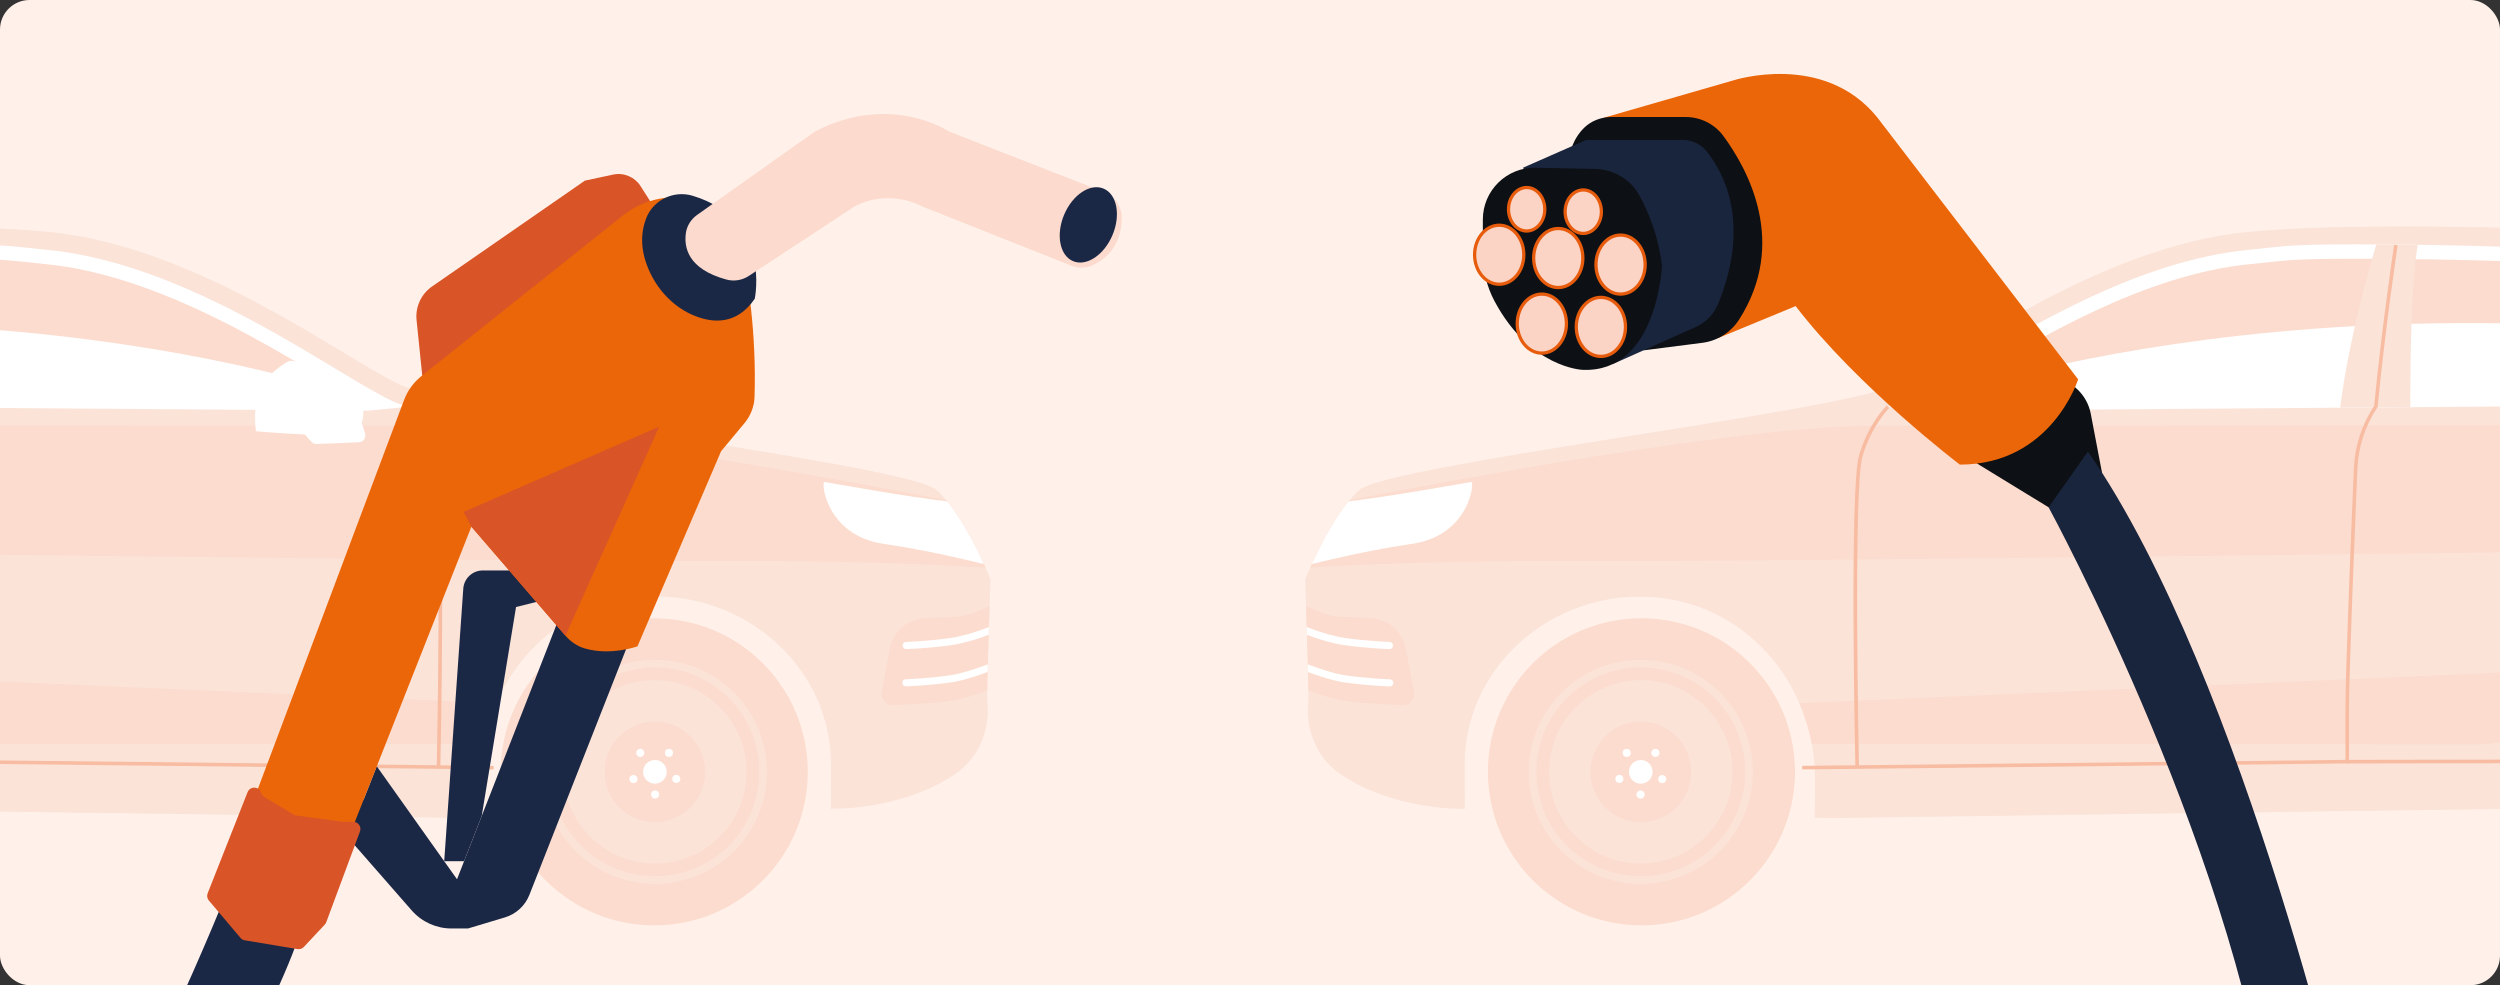 <?xml version="1.0" encoding="UTF-8"?>
<svg id="Layer_2" xmlns="http://www.w3.org/2000/svg" xmlns:xlink="http://www.w3.org/1999/xlink" viewBox="0 0 845 333">
  <rect x="0" y="0" width="845" height="333" fill="#333333" stroke="none"/>
  <defs>
    <style>
      .cls-1 {
        fill: none;
      }

      .cls-2 {
        clip-path: url(#clippath);
      }

      .cls-3 {
        fill: #f7bca1;
      }

      .cls-4 {
        fill: #eb6608;
      }

      .cls-5 {
        fill: #fbd4c5;
      }

      .cls-6 {
        fill: #fcdcce;
      }

      .cls-7 {
        fill: #fcdacd;
      }

      .cls-8 {
        fill: #fff;
      }

      .cls-9 {
        fill: #fff1ea;
      }

      .cls-10 {
        fill: #fbe3d8;
      }

      .cls-11 {
        fill: #e75b0c;
      }

      .cls-12 {
        fill: #d95426;
      }

      .cls-13 {
        fill: #0d1014;
      }

      .cls-14 {
        fill: #19243d;
      }

      .cls-15 {
        fill: #1a2846;
      }

      .cls-16 {
        fill: #3c424d;
      }

      .cls-17 {
        clip-path: url(#clippath-1);
      }

      .cls-18 {
        clip-path: url(#clippath-4);
      }

      .cls-19 {
        clip-path: url(#clippath-3);
      }

      .cls-20 {
        clip-path: url(#clippath-2);
      }

      .cls-21 {
        clip-path: url(#clippath-7);
      }

      .cls-22 {
        clip-path: url(#clippath-8);
      }

      .cls-23 {
        clip-path: url(#clippath-6);
      }

      .cls-24 {
        clip-path: url(#clippath-5);
      }

      .cls-25 {
        clip-path: url(#clippath-9);
      }

      .cls-26 {
        clip-path: url(#clippath-10);
      }
    </style>
    <clipPath id="clippath">
      <rect class="cls-1" width="845" height="333" rx="10" ry="10" />
    </clipPath>
    <clipPath id="clippath-1">
      <path class="cls-1" d="M-287.56,221.59v-.03c-.05,6.07,1.23,29.35,1.23,29.35l8.95,11.14,42.71,8.33c-.13-2.29-.22-4.65-.22-7.16,0-32.67,24.08-60.3,56.72-61.67,.84-.03,1.67-.05,2.51-.05,31.85,0,59.16,24.92,59.16,56.78,0,5.13-.04,9.93-.12,14.45l273.76,3.73,5.45-.13c-.08-4.09-.12-8.4-.12-13.01,0-32.67,24.08-60.3,56.72-61.67,.84-.03,1.67-.05,2.51-.05,31.85,0,59.16,24.92,59.16,56.78,0,5.42,0,10.39-.03,14.96l4.38-.11s39.06-.92,51.29-27.39c0,0-2.6-4.14-2.81-9.18s1.12-40.86,1.12-40.86c0,0-8.57-21.47-18.23-30.16-9.66-8.69-161.83-26.38-181.3-35.57-19.47-9.19-68.63-46.84-118.84-51.71-50.21-4.88-183.89-.02-215.54,11.6-2.33,.85-4.74,1.93-7.18,3.16l1.45-.8-7.75,4.26c-29.19,17.41-61.79,54.38-66.62,64-5.6,11.14-4.24,50.79-4.24,50.79,0,0-4.07,4.11-4.12,10.17h0Z" />
    </clipPath>
    <clipPath id="clippath-2">
      <path class="cls-1" d="M-287.56,221.59v-.03c-.05,6.07,1.23,29.35,1.23,29.35l8.95,11.14,42.71,8.33c-.13-2.29-.22-4.65-.22-7.16,0-32.67,24.08-60.3,56.72-61.67,.84-.03,1.67-.05,2.51-.05,31.85,0,59.16,24.92,59.16,56.78,0,5.13-.04,9.93-.12,14.45l273.76,3.73,5.45-.13c-.08-4.09-.12-8.4-.12-13.01,0-32.67,24.08-60.3,56.72-61.67,.84-.03,1.67-.05,2.51-.05,31.85,0,59.16,24.92,59.16,56.78,0,5.42,0,10.39-.03,14.96l4.38-.11s39.06-.92,51.29-27.39c0,0-2.6-4.14-2.81-9.18s1.12-40.86,1.12-40.86c0,0-8.57-21.47-18.23-30.16-9.66-8.69-161.83-26.38-181.3-35.57-19.47-9.19-68.63-46.84-118.84-51.71-50.21-4.88-183.89-.02-215.55,11.59-2.33,.85-4.74,1.93-7.18,3.16l1.45-.8s-8.36,1.18-11.99,1.33c-3.63,.15-4.08,3.89-4.08,3.89l8.33-.95c-29.19,17.41-61.79,54.38-66.62,64-5.6,11.14-4.24,50.79-4.24,50.79,0,0-4.07,4.11-4.12,10.17h0Z" />
    </clipPath>
    <clipPath id="clippath-3">
      <path class="cls-8" d="M124.23,138.83h0l13.57-1.35c-2.09-.64-3.81-1.27-5.1-1.87-4.96-2.34-11.31-6.16-19.35-11.01-24.18-14.57-60.72-36.59-97.48-40.16-12.49-1.21-12.89-1.85-36.81-1.85-67.51,0-154.02,5.01-176.06,13.11-1.99,.73-4.12,1.67-6.52,2.87l-6.04,3.32c-14.27,8.53-29.36,21.91-41.37,34.17l375.15,2.76h0Z" />
    </clipPath>
    <clipPath id="clippath-4">
      <path class="cls-1" d="M-287.56,221.59v-.03c-.05,6.07,1.23,29.35,1.23,29.35l8.95,11.14,42.71,8.33c-.13-2.29-.22-4.65-.22-7.16,0-32.67,24.08-60.3,56.72-61.67,.84-.03,1.67-.05,2.51-.05,31.85,0,59.16,24.92,59.16,56.78,0,5.13-.04,9.93-.12,14.45l273.76,3.73,5.45-.13c-.08-4.09-.12-8.4-.12-13.01,0-32.67,24.08-60.3,56.72-61.67,.84-.03,1.67-.05,2.51-.05,31.85,0,59.16,24.92,59.16,56.78,0,5.42,0,10.39-.03,14.96l4.38-.11s39.06-.92,51.29-27.39c0,0-2.6-4.14-2.81-9.18s1.12-40.86,1.12-40.86c0,0-8.57-21.47-18.23-30.16-9.66-8.69-161.83-26.38-181.3-35.57-19.47-9.19-68.63-46.84-118.84-51.71-50.21-4.88-183.89-.02-215.54,11.6-2.33,.85-4.74,1.93-7.18,3.16l1.45-.8-7.75,4.26c-29.19,17.41-61.79,54.38-66.62,64-5.6,11.14-4.24,50.79-4.24,50.79,0,0-4.07,4.11-4.12,10.17h0Z" />
    </clipPath>
    <clipPath id="clippath-5">
      <path class="cls-1" d="M-287.56,221.59h0c-.04,4.85,.77,20.7,1.09,26.86,.09,1.61,.68,3.16,1.69,4.41h0c4.78,5.94,11.51,10.01,18.99,11.47l31.12,6.07c-.13-2.29-.22-4.65-.22-7.16,0-32.67,24.08-60.3,56.72-61.67,.84-.03,1.67-.05,2.51-.05,31.85,0,59.16,24.92,59.16,56.78,0,5.13-.04,9.93-.12,14.45l273.76,3.73,5.45-.13c-.08-4.09-.12-8.4-.12-13.01,0-32.67,24.08-60.3,56.72-61.67,.84-.03,1.67-.05,2.51-.05,31.85,0,59.16,24.92,59.16,56.78,0,5.42,0,10.39-.03,14.96l4.38-.11s22.02-.52,38.17-11.99c7.56-5.37,11.23-14.52,10.37-23.75-.03-.28-.06-.56-.06-.84-.21-5.04,1.12-40.86,1.12-40.86,0,0-8.57-21.47-18.23-30.16-9.66-8.69-161.83-26.38-181.3-35.57-19.47-9.19-68.63-46.84-118.84-51.71-50.21-4.88-183.89-.02-215.54,11.6-2.33,.85-4.74,1.93-7.18,3.16l1.45-.8-7.75,4.26c-29.19,17.41-61.79,54.38-66.62,64-5.6,11.14-4.24,50.79-4.24,50.79,0,0-4.07,4.11-4.12,10.17h0Z" />
    </clipPath>
    <clipPath id="clippath-6">
      <path class="cls-1" d="M1063.49,221.59c-.05-6.07-4.12-10.17-4.12-10.17,0,0,1.35-39.65-4.24-50.79-4.83-9.62-37.43-46.59-66.62-64l-7.75-4.26,1.45,.8c-2.44-1.23-4.85-2.3-7.18-3.16-31.64-11.62-165.33-16.48-215.54-11.6-50.21,4.88-99.37,42.53-118.84,51.71-19.47,9.19-171.65,26.88-181.3,35.57-9.66,8.69-18.23,30.16-18.23,30.16,0,0,1.33,35.82,1.12,40.86s-2.81,9.18-2.81,9.18c12.23,26.47,51.29,27.39,51.29,27.39l4.38,.11c-.02-4.57-.03-9.54-.03-14.96,0-31.86,27.32-56.78,59.16-56.78,.84,0,1.67,.02,2.51,.05,32.64,1.36,56.72,28.99,56.72,61.67,0,4.61-.05,8.92-.12,13.01l5.45,.13,273.76-3.73c-.08-4.52-.12-9.33-.12-14.45,0-31.86,27.32-56.78,59.16-56.78,.84,0,1.67,.02,2.51,.05,32.64,1.36,56.72,28.99,56.72,61.67,0,2.51-.09,4.87-.22,7.16l42.71-8.33,8.95-11.14s1.28-23.28,1.23-29.35v.03h0Z" />
    </clipPath>
    <clipPath id="clippath-7">
      <path class="cls-1" d="M1063.49,221.59c-.05-6.07-4.12-10.17-4.12-10.17,0,0,1.35-39.65-4.24-50.79-4.83-9.62-37.43-46.59-66.62-64l8.33,.95s-.45-3.73-4.08-3.89c-3.63-.15-11.99-1.33-11.99-1.33l1.45,.8c-2.44-1.23-4.85-2.3-7.18-3.16-31.65-11.61-165.34-16.47-215.55-11.59-50.21,4.88-99.37,42.53-118.84,51.71-19.47,9.19-171.65,26.88-181.3,35.57-9.66,8.69-18.23,30.16-18.23,30.16,0,0,1.33,35.82,1.12,40.86s-2.81,9.18-2.81,9.18c12.23,26.47,51.29,27.39,51.29,27.39l4.38,.11c-.02-4.57-.03-9.54-.03-14.96,0-31.86,27.32-56.78,59.16-56.78,.84,0,1.67,.02,2.51,.05,32.64,1.36,56.72,28.99,56.72,61.67,0,4.61-.05,8.92-.12,13.01l5.45,.13,273.76-3.73c-.08-4.52-.12-9.33-.12-14.45,0-31.86,27.32-56.78,59.16-56.78,.84,0,1.67,.02,2.51,.05,32.64,1.36,56.72,28.99,56.72,61.67,0,2.51-.09,4.87-.22,7.16l42.71-8.33,8.95-11.14s1.28-23.28,1.23-29.35v.03h0Z" />
    </clipPath>
    <clipPath id="clippath-8">
      <path class="cls-8" d="M651.72,138.82l375.15-2.76c-12.01-12.26-27.09-25.64-41.37-34.17l-6.04-3.32c-2.4-1.2-4.53-2.14-6.52-2.87-22.05-8.1-108.55-13.11-176.06-13.11-23.92,0-24.32,.64-36.81,1.85-36.77,3.57-73.31,25.59-97.48,40.16-8.04,4.85-14.39,8.67-19.35,11.01-1.29,.6-3,1.23-5.1,1.87l13.57,1.35h0Z" />
    </clipPath>
    <clipPath id="clippath-9">
      <path class="cls-1" d="M1063.49,221.59c-.05-6.07-4.12-10.17-4.12-10.17,0,0,1.35-39.65-4.24-50.79-4.83-9.62-37.43-46.59-66.62-64l-7.75-4.26,1.45,.8c-2.44-1.23-4.85-2.3-7.18-3.16-31.64-11.62-165.33-16.48-215.54-11.6-50.21,4.88-99.37,42.53-118.84,51.71-19.47,9.19-171.65,26.88-181.3,35.57-9.66,8.69-18.23,30.16-18.23,30.16,0,0,1.33,35.82,1.12,40.86s-2.81,9.18-2.81,9.18c12.23,26.47,51.29,27.39,51.29,27.39l4.38,.11c-.02-4.57-.03-9.54-.03-14.96,0-31.86,27.32-56.78,59.16-56.78,.84,0,1.67,.02,2.51,.05,32.64,1.36,56.72,28.99,56.72,61.67,0,4.61-.05,8.92-.12,13.01l5.45,.13,273.76-3.73c-.08-4.52-.12-9.33-.12-14.45,0-31.86,27.32-56.78,59.16-56.78,.84,0,1.67,.02,2.51,.05,32.64,1.36,56.72,28.99,56.72,61.67,0,2.51-.09,4.87-.22,7.16l42.71-8.33,8.95-11.14s1.28-23.28,1.23-29.35v.03h0Z" />
    </clipPath>
    <clipPath id="clippath-10">
      <path class="cls-1" d="M1063.49,221.59c-.05-6.07-4.12-10.17-4.12-10.17,0,0,1.35-39.65-4.24-50.79-4.83-9.62-37.43-46.59-66.62-64l-7.75-4.26,1.45,.8c-2.44-1.23-4.85-2.3-7.18-3.16-31.64-11.62-165.33-16.48-215.54-11.6-50.21,4.88-99.37,42.53-118.84,51.71-19.47,9.19-171.65,26.88-181.3,35.57-9.66,8.69-18.23,30.16-18.23,30.16,0,0,1.33,35.82,1.12,40.86,0,.28-.03,.56-.06,.84-.86,9.23,2.8,18.38,10.37,23.75,16.15,11.47,38.17,11.99,38.17,11.99l4.38,.11c-.02-4.57-.03-9.54-.03-14.96,0-31.86,27.32-56.78,59.16-56.78,.84,0,1.67,.02,2.51,.05,32.64,1.36,56.72,28.99,56.72,61.67,0,4.61-.05,8.92-.12,13.01l5.45,.13,273.76-3.73c-.08-4.52-.12-9.33-.12-14.45,0-31.86,27.32-56.78,59.16-56.78,.84,0,1.67,.02,2.51,.05,32.64,1.36,56.72,28.99,56.72,61.67,0,2.51-.09,4.87-.22,7.16l31.12-6.07c7.49-1.46,14.21-5.53,18.99-11.47h0c1.01-1.26,1.6-2.8,1.69-4.41,.33-6.16,1.13-22.02,1.09-26.86h0Z" />
    </clipPath>
  </defs>
  <rect class="cls-9" width="845" height="333" rx="10" ry="10" />
  <g class="cls-2">
    <g>
      <g>
        <g id="Isolation_Mode-2">
          <g>
            <g>
              <g>
                <circle class="cls-16" cx="221.35" cy="260.89" r="35.92" />
                <circle class="cls-6" cx="221.13" cy="260.88" r="51.9" />
                <path class="cls-10" d="M221.36,229.89h0c-17.11,0-30.99,13.88-30.99,30.99,0,17.11,13.88,30.99,30.99,30.99,17.11,0,30.99-13.88,30.99-30.99s-13.87-30.99-30.99-30.99h0Zm-17.01,31c0-9.39,7.62-17.01,17.01-17.01,9.39,0,17.01,7.62,17.01,17.01s-7.61,17.01-17.01,17.01-17.01-7.62-17.01-17.01Z" />
                <g>
                  <path class="cls-8" d="M221.36,256.88c2.21,0,4,1.79,4,4s-1.79,4-4,4-4-1.79-4-4,1.79-4,4-4Z" />
                  <circle class="cls-8" cx="226.11" cy="254.48" r="1.37" />
                  <path class="cls-8" d="M216.42,253.1c.76,0,1.37,.61,1.37,1.37s-.61,1.37-1.37,1.37-1.37-.61-1.37-1.37,.61-1.37,1.37-1.37Z" />
                  <path class="cls-8" d="M221.42,267.17c.76,0,1.37,.61,1.37,1.37s-.61,1.37-1.37,1.37-1.37-.61-1.37-1.37,.61-1.37,1.37-1.37Z" />
                  <path class="cls-8" d="M228.59,261.91c.76,0,1.37,.61,1.37,1.37s-.61,1.37-1.37,1.37-1.37-.61-1.37-1.37,.61-1.37,1.37-1.37Z" />
                  <path class="cls-8" d="M214.1,261.95c.76,0,1.37,.61,1.37,1.37s-.61,1.37-1.37,1.37-1.37-.61-1.37-1.37,.61-1.37,1.37-1.37Z" />
                </g>
                <path class="cls-10" d="M183.47,260.88c0,20.92,16.96,37.88,37.88,37.88,20.92,0,37.88-16.96,37.88-37.88,0-20.92-16.96-37.88-37.88-37.88s-37.88,16.96-37.88,37.88Zm2.59,0c0-19.49,15.8-35.29,35.29-35.29,19.49,0,35.29,15.8,35.29,35.29,0,19.49-15.8,35.29-35.29,35.29s-35.29-15.8-35.29-35.29Z" />
              </g>
              <path class="cls-10" d="M-287.56,221.59h0c-.04,4.85,.77,20.7,1.09,26.86,.09,1.61,.68,3.16,1.69,4.41h0c4.78,5.94,11.51,10.01,18.99,11.47l31.12,6.07c-.13-2.29-.22-4.65-.22-7.16,0-32.67,24.08-60.3,56.72-61.67,.84-.03,1.67-.05,2.51-.05,31.85,0,59.16,24.92,59.16,56.78,0,5.13-.04,9.93-.12,14.45l273.76,3.73,5.45-.13c-.08-4.09-.12-8.4-.12-13.01,0-32.67,24.08-60.3,56.72-61.67,.84-.03,1.67-.05,2.51-.05,31.85,0,59.16,24.92,59.16,56.78,0,5.42,0,10.39-.03,14.96l4.38-.11s22.02-.52,38.17-11.99c7.56-5.37,11.23-14.52,10.37-23.75-.03-.28-.06-.56-.06-.84-.21-5.04,1.12-40.86,1.12-40.86,0,0-8.57-21.47-18.23-30.16-9.66-8.69-161.83-26.38-181.3-35.57-19.47-9.19-68.63-46.84-118.84-51.71-50.21-4.88-183.89-.02-215.54,11.6-2.33,.85-4.74,1.93-7.18,3.16l1.45-.8-7.75,4.26c-29.19,17.41-61.79,54.38-66.62,64-5.6,11.14-4.24,50.79-4.24,50.79,0,0-4.07,4.11-4.12,10.17h0Z" />
              <g class="cls-17">
                <path class="cls-6" d="M335.17,192.04h0l-14.13-22.71s-126.57-25.43-178.35-25.43c-18.79,0-344.61-.31-380.14-.31-35.53,0-25.84-16.96-25.84-16.96,0,0-16.55,4.44-21.39,16.96-4.85,12.52-.4,40.38-.4,40.38,0,0,455.53,6.06,520.94,5.65,65.41-.4,99.32,2.42,99.32,2.42h0Z" />
              </g>
              <g class="cls-20">
                <g>
                  <path class="cls-6" d="M337.08,203.85h0l3.33,26.35-3.08,1.51c-6.97,3.41-14.53,5.4-22.27,5.87l-13.11,.81c-2.46,.15-4.41-2.05-3.94-4.47l2.77-14.68c1.1-5.82,6.07-10.1,11.98-10.33l9.82-.38c2.19-.09,4.34-.55,6.36-1.37l8.14-3.3h0Z" />
                  <path class="cls-8" d="M306.3,219.39h0c-.65,0-1.19-.52-1.21-1.17-.03-.67,.5-1.23,1.17-1.25,.08,0,7-.21,14.81-1.3,7.69-1.07,16.42-5.11,16.51-5.14,.61-.29,1.33-.02,1.61,.59,.29,.6,.02,1.33-.59,1.61-.36,.17-9.14,4.22-17.2,5.35-7.95,1.1-15,1.32-15.07,1.32h-.04Z" />
                  <path class="cls-8" d="M306.19,232h0c-.65,0-1.19-.52-1.21-1.17-.03-.67,.5-1.23,1.17-1.25,.08,0,7-.21,14.81-1.3,7.71-1.07,20.43-6.81,20.56-6.87,.61-.28,1.32,0,1.6,.6,.28,.6,0,1.32-.6,1.6-.54,.25-13.18,5.94-21.23,7.06-7.95,1.1-15,1.32-15.07,1.32h-.04Z" />
                </g>
              </g>
              <g>
                <path class="cls-8" d="M124.23,138.83h0l13.57-1.35c-2.09-.64-3.81-1.27-5.1-1.87-4.96-2.34-11.31-6.16-19.35-11.01-24.18-14.57-60.72-36.59-97.48-40.16-12.49-1.21-12.89-1.85-36.81-1.85-67.51,0-154.02,5.01-176.06,13.11-1.99,.73-4.12,1.67-6.52,2.87l-6.04,3.32c-14.27,8.53-29.36,21.91-41.37,34.17l375.15,2.76h0Z" />
                <g class="cls-19">
                  <path class="cls-6" d="M-239.17,131.31h0c209.02-51.29,358.73,2.65,358.73,2.65-2.67-1.56-5.56-3.3-8.71-5.2-23.82-14.35-59.79-36.02-95.47-39.49-12.34-1.2-12.57-1.83-36.34-1.83-67.38,0-153.53,5.14-174.39,12.81-1.79,.65-3.74,1.51-5.94,2.61l-5.87,3.23c-9.57,5.73-20.7,14.51-32.02,25.2h0Z" />
                </g>
              </g>
              <g class="cls-18">
                <path class="cls-6" d="M176.5,238.06h0l5.65,13.32-244.45,.2c-4.55,0-9.04-1.02-13.12-3.01-11.9-5.82-20.01-10.64-25.45-14.35-3.7-2.52-1.78-8.32,2.71-8.14l274.66,11.98h0Z" />
              </g>
              <g>
                <path class="cls-3" d="M166.8,260.07h0l-184.82-2.03v-17.96c0-13.27-1.99-61.53-2.84-81.67-.31-7.39-2.64-14.55-6.75-20.7l-.1-.12v-.15c-2.4-25.27-6.7-54.22-6.74-54.51l1.2-.17c.05,.29,4.33,29.15,6.73,54.42,4.18,6.32,6.56,13.64,6.87,21.19,.85,20.14,2.84,68.42,2.84,81.72v16.76s183.62,2.02,183.62,2.02v1.21h0Z" />
                <path class="cls-3" d="M148.83,259.07h0l-1.21-.03c.02-.94,1.98-94.11-1.19-104.79-3.14-10.6-9-16.3-9.06-16.35l.84-.87c.25,.24,6.15,5.96,9.39,16.89,3.22,10.86,1.32,101.3,1.24,105.15h0Z" />
              </g>
            </g>
            <g class="cls-24">
              <path class="cls-8" d="M349.6,176.66h0l17.79,15.81s-8.85,4.5-20.55,1.7c-11.7-2.81-28.84-7.52-48.24-10.37-19.39-2.84-21.14-21-19.98-20.89,1.16,.11,27.44,5.04,43.76,6.81,16.31,1.78,27.22,6.93,27.22,6.93h0Z" />
            </g>
            <g>
              <path class="cls-8" d="M123.37,146.43h0c.44,1.35-.4,2.88-1.82,3.03h-.05c-1.31,.12-11.15,.49-14.48,.61-.7,.03-1.37-.26-1.83-.79l-6.18-6.99,22.6-1.32,1.78,5.45h0Z" />
              <path class="cls-8" d="M88.71,129.84c-3.65,5.22-2.22,15.92-2.22,15.92,0,0,21.83,1.97,28.3,.94,6.48-1.03,8.11-3.67,8.03-7.23-.08-3.55-.93-7.84-8.02-12.47-7.09-4.63-16.96-5.05-16.96-5.05,0,0-5.49,2.65-9.14,7.88Z" />
            </g>
          </g>
        </g>
        <g id="Isolation_Mode-2-2">
          <g>
            <g>
              <g>
                <circle class="cls-16" cx="554.59" cy="260.89" r="35.92" />
                <path class="cls-6" d="M554.81,208.97c28.67,0,51.9,23.24,51.9,51.9s-23.24,51.9-51.9,51.9c-28.67,0-51.9-23.24-51.9-51.9,0-28.67,23.24-51.9,51.9-51.9Z" />
                <path class="cls-10" d="M554.59,229.89c-17.12,0-30.99,13.88-30.99,30.99,0,17.11,13.88,30.99,30.99,30.99,17.11,0,30.99-13.88,30.99-30.99,0-17.11-13.88-30.99-30.99-30.99h0Zm0,48.01c-9.4,0-17.01-7.62-17.01-17.01,0-9.39,7.62-17.01,17.01-17.01s17.01,7.62,17.01,17.01c0,9.39-7.62,17.01-17.01,17.01Z" />
                <g>
                  <path class="cls-8" d="M558.59,260.88c0,2.21-1.79,4-4,4s-4-1.79-4-4,1.79-4,4-4,4,1.79,4,4Z" />
                  <circle class="cls-8" cx="549.83" cy="254.48" r="1.37" />
                  <path class="cls-8" d="M560.89,254.48c0,.76-.61,1.37-1.37,1.37s-1.37-.61-1.37-1.37,.61-1.37,1.37-1.37,1.37,.61,1.37,1.37Z" />
                  <path class="cls-8" d="M555.89,268.55c0,.76-.61,1.37-1.37,1.37s-1.37-.61-1.37-1.37,.61-1.37,1.37-1.37,1.37,.61,1.37,1.37Z" />
                  <path class="cls-8" d="M548.72,263.28c0,.76-.61,1.37-1.37,1.37s-1.37-.61-1.37-1.37,.61-1.37,1.37-1.37,1.37,.61,1.37,1.37Z" />
                  <path class="cls-8" d="M563.21,263.33c0,.76-.61,1.37-1.37,1.37s-1.37-.61-1.37-1.37,.61-1.37,1.37-1.37,1.37,.61,1.37,1.37Z" />
                </g>
                <path class="cls-10" d="M554.59,223c-20.92,0-37.88,16.96-37.88,37.88,0,20.92,16.96,37.88,37.88,37.88,20.92,0,37.88-16.96,37.88-37.88s-16.96-37.88-37.88-37.88Zm0,73.17c-19.49,0-35.29-15.8-35.29-35.29,0-19.49,15.8-35.29,35.29-35.29,19.49,0,35.29,15.8,35.29,35.29,0,19.49-15.8,35.29-35.29,35.29Z" />
              </g>
              <path class="cls-10" d="M1063.49,221.59c-.05-6.07-4.12-10.17-4.12-10.17,0,0,1.35-39.65-4.24-50.79-4.83-9.62-37.43-46.59-66.62-64l-7.75-4.26,1.45,.8c-2.44-1.23-4.85-2.3-7.18-3.16-31.64-11.62-165.33-16.48-215.54-11.6-50.21,4.88-99.37,42.53-118.84,51.71-19.47,9.19-171.65,26.88-181.3,35.57-9.66,8.69-18.23,30.16-18.23,30.16,0,0,1.33,35.82,1.12,40.86,0,.28-.03,.56-.06,.84-.86,9.23,2.8,18.38,10.37,23.75,16.15,11.47,38.17,11.99,38.17,11.99l4.38,.11c-.02-4.57-.03-9.54-.03-14.96,0-31.86,27.32-56.78,59.16-56.78,.84,0,1.67,.02,2.51,.05,32.64,1.36,56.72,28.99,56.72,61.67,0,4.61-.05,8.92-.12,13.01l5.45,.13,273.76-3.73c-.08-4.52-.12-9.33-.12-14.45,0-31.86,27.32-56.78,59.16-56.78,.84,0,1.67,.02,2.51,.05,32.64,1.36,56.72,28.99,56.72,61.67,0,2.51-.09,4.87-.22,7.16l31.12-6.07c7.49-1.46,14.21-5.53,18.99-11.47h0c1.01-1.26,1.6-2.8,1.69-4.41,.33-6.16,1.13-22.02,1.09-26.86h0Z" />
              <g class="cls-23">
                <path class="cls-6" d="M440.77,192.04s33.91-2.82,99.32-2.42c65.41,.4,520.94-5.65,520.94-5.65,0,0,4.44-27.86-.4-40.38-4.85-12.52-21.39-16.96-21.39-16.96,0,0,9.69,16.96-25.84,16.96-35.53,0-361.35,.31-380.14,.31-51.78,0-178.35,25.43-178.35,25.43l-14.13,22.71h0Z" />
              </g>
              <g class="cls-21">
                <g>
                  <path class="cls-6" d="M438.86,203.85l8.14,3.3c2.03,.83,4.18,1.29,6.36,1.37l9.82,.38c5.91,.23,10.87,4.51,11.98,10.33l2.77,14.68c.46,2.42-1.49,4.63-3.94,4.47l-13.11-.81c-7.74-.47-15.3-2.47-22.27-5.87l-3.08-1.51,3.33-26.35h0Z" />
                  <path class="cls-8" d="M469.65,219.4h-.04c-.07,0-7.12-.22-15.07-1.32-8.06-1.12-16.83-5.17-17.2-5.35-.6-.28-.87-1.01-.59-1.61,.28-.6,1-.87,1.61-.59,.09,.04,8.82,4.08,16.51,5.14,7.81,1.08,14.73,1.3,14.81,1.3,.67,.02,1.2,.58,1.17,1.25-.02,.65-.56,1.17-1.21,1.17h0Z" />
                  <path class="cls-8" d="M469.75,232.01h-.04c-.07,0-7.12-.22-15.07-1.32-8.05-1.12-20.69-6.81-21.23-7.06-.6-.28-.88-1-.6-1.6,.28-.61,.99-.88,1.6-.6,.12,.06,12.85,5.8,20.56,6.87,7.81,1.08,14.73,1.3,14.81,1.3,.67,.02,1.2,.58,1.17,1.25-.02,.65-.56,1.17-1.21,1.17h0Z" />
                </g>
              </g>
              <g>
                <path class="cls-8" d="M651.72,138.82l375.15-2.76c-12.01-12.26-27.09-25.64-41.37-34.17l-6.04-3.32c-2.4-1.2-4.53-2.14-6.52-2.87-22.05-8.1-108.55-13.11-176.06-13.11-23.92,0-24.32,.64-36.81,1.85-36.77,3.57-73.31,25.59-97.48,40.16-8.04,4.85-14.39,8.67-19.35,11.01-1.29,.6-3,1.23-5.1,1.87l13.57,1.35h0Z" />
                <g class="cls-22">
                  <g>
                    <path class="cls-6" d="M1015.11,131.3c-11.32-10.69-22.45-19.47-32.02-25.2l-5.87-3.23c-2.2-1.1-4.15-1.96-5.94-2.61-20.87-7.67-107.02-12.81-174.39-12.81-23.76,0-23.99,.63-36.34,1.83-35.67,3.46-71.65,25.14-95.47,39.49-3.15,1.9-6.04,3.64-8.71,5.2,0,0,149.71-53.94,358.73-2.65h0Z" />
                    <path class="cls-10" d="M804.26,79s-11.71,37.14-14.13,66.62l24.63,1.21s-.81-48.85,2.82-66.22l-13.32-1.61h0Z" />
                  </g>
                </g>
              </g>
              <g class="cls-25">
                <path class="cls-6" d="M599.45,238.06l274.66-11.98c4.48-.18,6.41,5.61,2.71,8.14-5.44,3.7-13.55,8.53-25.45,14.35-4.08,2-8.57,3.01-13.12,3.01l-244.45-.2,5.65-13.32h0Z" />
              </g>
              <g>
                <path class="cls-3" d="M609.14,260.07v-1.21l183.62-2.02v-16.76c0-13.29,1.99-61.58,2.84-81.72,.32-7.55,2.7-14.88,6.87-21.19,2.4-25.27,6.68-54.13,6.73-54.42l1.2,.17c-.04,.29-4.34,29.23-6.74,54.51v.15s-.1,.12-.1,.12c-4.11,6.15-6.44,13.31-6.75,20.7-.85,20.14-2.84,68.39-2.84,81.67v17.96l-184.82,2.03h0Z" />
                <path class="cls-3" d="M627.11,259.07c-.09-3.85-1.99-94.29,1.24-105.15,3.23-10.93,9.14-16.65,9.39-16.89l.84,.87c-.06,.06-5.92,5.76-9.06,16.35-3.17,10.68-1.21,103.85-1.19,104.79l-1.21,.03h0Z" />
                <path class="cls-3" d="M793.37,258.05v-1.21s91.24-.16,91.24-.16c.93-35.7,32.37-64.44,69.82-62.96,2.26,.1,4.52,.32,6.91,.67,.12-37.86-.18-44.67-.38-45.34-.73-1.9-4.66-6.49-7.01-9.22-.76-.89-1.4-1.63-1.78-2.1-.78-.97-1.07-1.52-2.17-3.53-1.3-2.39-3.71-6.82-9.39-16.53-10.34-17.7-21.9-29.64-22.02-29.76l.86-.84c.12,.12,11.78,12.17,22.19,29.99,5.67,9.71,8.1,14.17,9.41,16.56,1.08,2,1.34,2.48,2.05,3.36,.37,.47,1,1.2,1.75,2.07,2.55,2.98,6.41,7.49,7.23,9.59,.16,.44,.61,1.59,.45,46.47v.71l-.7-.12c-2.6-.41-5.04-.66-7.47-.77-36.93-1.52-67.99,27.06-68.58,62.37v.6s-92.44,.16-92.44,.16h0Z" />
              </g>
            </g>
            <g class="cls-26">
              <path class="cls-8" d="M426.34,176.65s10.91-5.15,27.22-6.93c16.32-1.78,42.59-6.71,43.76-6.81,1.16-.11-.6,18.05-19.98,20.89-19.4,2.84-36.54,7.55-48.24,10.37-11.7,2.8-20.55-1.7-20.55-1.7l17.79-15.81h0Z" />
            </g>
            <g>
              <path class="cls-8" d="M652.57,146.43l1.78-5.45,22.6,1.32-6.18,6.99c-.46,.53-1.13,.82-1.83,.79-3.33-.12-13.17-.49-14.48-.61h-.05c-1.42-.15-2.27-1.68-1.82-3.03h0Z" />
              <path class="cls-8" d="M678.09,121.96s-9.87,.42-16.96,5.05c-7.09,4.63-7.95,8.92-8.02,12.47-.08,3.56,1.55,6.2,8.03,7.23,6.47,1.03,28.3-.94,28.3-.94,0,0,1.43-10.7-2.22-15.92-3.65-5.23-9.14-7.88-9.14-7.88Z" />
            </g>
          </g>
        </g>
      </g>
      <g>
        <path class="cls-15" d="M192.16,200.74l-37.69,96.45-27.12-38.19-4.47,11.33-9.42-5.29-2.17-.43c-1.95-.39-3.91,.67-4.65,2.52h0c-.58,1.44-.3,3.09,.73,4.26l31.78,36.32c3.4,3.89,8.31,6.12,13.48,6.12h5.54l12.48-3.74c3.79-1.14,6.85-3.95,8.29-7.63l38.72-98.38-25.5-3.33Z" />
        <path class="cls-12" d="M144.49,144.2l-3.69-36c-.46-4.46,1.55-8.82,5.24-11.38l51.66-35.77,9.52-2.04c3.6-.77,7.31,.78,9.29,3.89l12.23,19.22-84.25,62.08Z" />
        <path class="cls-15" d="M184.4,192.81h-21.22c-3.47,0-6.35,2.68-6.59,6.15l-6.45,92.13h6.71l5.97-15.28,11.6-70.64,17.74-4.43-7.76-7.92Z" />
        <path class="cls-4" d="M82.97,277.78l53.61-142.6c1.19-3.17,3.22-5.95,5.86-8.06l67.97-54.19c6.38-5.09,14.62-7.23,22.68-5.89l1.51,.25c7.83,1.3,14.07,7.25,15.72,15.01,2.49,11.7,5.38,30.35,4.72,51.8-.1,3.27-1.31,6.41-3.4,8.92l-7.91,9.49-28.27,65.96s-8.97,3.26-17.81,.7c-2.55-.74-4.78-2.29-6.51-4.3l-31.81-36.86-44.63,113.08-31.71-13.3Z" />
        <path class="cls-15" d="M80.92,291.09s-26.22,67.07-46.18,97h30.16s31.92-52.1,38.57-79.82l-22.55-17.18Z" />
        <path class="cls-15" d="M218.43,73.73c-1.8,4.62-2.33,10.87,1.37,18.57,3.13,6.5,8.4,11.82,15.11,14.49,6.18,2.46,14.19,3.01,20.2-5.82,0,0,5.71-26.69-20.94-34.79-6.39-1.94-13.31,1.32-15.74,7.55Z" />
        <path class="cls-12" d="M70.6,304.38l10.69,12.63c.37,.44,.88,.73,1.45,.82l17.8,2.97c.8,.13,1.61-.14,2.16-.73l7.08-7.57c.22-.23,.39-.51,.5-.81l11.39-30.66c.59-1.58-.58-3.26-2.26-3.26h-3.41c-.11,0-.22,0-.33-.02l-15.58-2.13c-.32-.04-.64-.15-.92-.32l-9.84-5.91c-.53-.32-.91-.82-1.08-1.41h0c-.63-2.22-3.72-2.37-4.57-.22l-13.49,34.16c-.33,.83-.17,1.77,.4,2.45Z" />
        <path class="cls-7" d="M231.84,78.7c-.71,4.77,.55,12.22,13.66,15.78,2.58,.7,5.34,.27,7.57-1.2l35.54-23.35s10.36-6.65,23.47,0l50.01,19.87c2.38,.94,5.04,.87,7.35-.21,4.11-1.92,9.66-6.29,9.73-15.93,.03-3.84-2.33-7.31-5.91-8.7l-52.51-20.51s-19.65-13.3-45.3,0l-39.81,28.18c-2.03,1.44-3.44,3.63-3.81,6.09Z" />
        <polygon class="cls-12" points="222.82 144.2 191.12 214.87 159.31 178.01 156.69 173.02 222.82 144.2" />
        <ellipse class="cls-15" cx="367.87" cy="76.02" rx="13.3" ry="8.87" transform="translate(155.11 385.6) rotate(-67.18)" />
      </g>
      <g>
        <path class="cls-13" d="M661.38,148.18l6.87,8.5,24.17,14.78s16.19,0,18.07-11.64l-3.81-19.97c-.62-3.24-2.26-6.19-4.69-8.41l-9.23-8.47-31.37,25.21h0Z" />
        <path class="cls-14" d="M692.42,171.46s66.51,121.94,76.49,220.61h26.61s-36.58-162.96-89.8-239.45l-13.3,18.85Z" />
        <path class="cls-4" d="M542.2,39.76l43.77-12.62s30.31-9.78,48.43,12.39l68.01,88.69s-8.99,28.82-39.98,28.82c0,0-34.57-26.24-55.5-53.58l-26.24,10.83-38.5-74.54Z" />
        <path class="cls-13" d="M531.45,49.35s1.03-3.23,3.91-6.09c2.47-2.46,5.89-3.71,9.37-3.71h25.01c5.02,0,9.77,2.35,12.75,6.4,8.34,11.32,21.88,36.14,5.33,62.06-2.76,4.31-7.28,7.19-12.36,7.85l-19.91,2.55-24.1-69.05Z" />
        <path class="cls-14" d="M514.8,56.68l21.31-9.38h32.67c3.09,0,6.04,1.35,7.99,3.76,5.72,7.07,15.18,24.16,3.96,51.66-1.44,3.54-4.25,6.34-7.73,7.89l-27.73,12.37-30.47-66.3Z" />
        <path class="cls-13" d="M554.15,66.15c3.12,5.73,6.52,13.96,7.58,23.77,0,0-1.56,36.26-26.89,35.08,0,0-17.69-.65-29.74-23.3-2.63-4.94-3.9-10.5-3.9-16.1v-11.39c0-9.81,8.06-17.72,17.87-17.52l20.09,.41c6.25,.12,12.01,3.56,14.99,9.06h.01Z" />
        <g>
          <ellipse class="cls-5" cx="526.69" cy="87.21" rx="8.31" ry="9.98" />
          <path class="cls-11" d="M526.69,97.74c-4.89,0-8.87-4.72-8.87-10.53s3.98-10.53,8.87-10.53,8.87,4.72,8.87,10.53-3.98,10.53-8.87,10.53Zm0-19.95c-4.28,0-7.76,4.22-7.76,9.42s3.48,9.42,7.76,9.42,7.76-4.22,7.76-9.42-3.48-9.42-7.76-9.42Z" />
        </g>
        <g>
          <ellipse class="cls-5" cx="547.75" cy="89.43" rx="8.31" ry="9.98" />
          <path class="cls-11" d="M547.75,99.96c-4.89,0-8.87-4.72-8.87-10.53s3.98-10.53,8.87-10.53,8.87,4.72,8.87,10.53-3.98,10.53-8.87,10.53Zm0-19.95c-4.28,0-7.76,4.22-7.76,9.42s3.48,9.42,7.76,9.42,7.76-4.22,7.76-9.42-3.48-9.42-7.76-9.42Z" />
        </g>
        <g>
          <ellipse class="cls-5" cx="521.14" cy="109.38" rx="8.31" ry="9.98" />
          <path class="cls-11" d="M521.14,119.91c-4.89,0-8.87-4.72-8.87-10.53s3.98-10.53,8.87-10.53,8.87,4.72,8.87,10.53-3.98,10.53-8.87,10.53Zm0-19.95c-4.28,0-7.76,4.22-7.76,9.42s3.48,9.42,7.76,9.42,7.76-4.22,7.76-9.42-3.48-9.42-7.76-9.42Z" />
        </g>
        <g>
          <ellipse class="cls-5" cx="541.1" cy="110.49" rx="8.31" ry="9.98" />
          <path class="cls-11" d="M541.1,121.02c-4.89,0-8.87-4.72-8.87-10.53s3.98-10.53,8.87-10.53,8.87,4.72,8.87,10.53-3.98,10.53-8.87,10.53Zm0-19.95c-4.28,0-7.76,4.22-7.76,9.42s3.48,9.42,7.76,9.42,7.76-4.22,7.76-9.42-3.48-9.42-7.76-9.42Z" />
        </g>
        <g>
          <ellipse class="cls-5" cx="535.14" cy="71.55" rx="6.13" ry="7.35" />
          <path class="cls-11" d="M535.14,79.45c-3.68,0-6.68-3.55-6.68-7.9s2.99-7.9,6.68-7.9,6.68,3.55,6.68,7.9-2.99,7.9-6.68,7.9Zm0-14.7c-3.07,0-5.58,3.05-5.58,6.8s2.49,6.8,5.58,6.8,5.58-3.05,5.58-6.8-2.49-6.8-5.58-6.8Z" />
        </g>
      </g>
    </g>
  </g>
  <g>
    <ellipse class="cls-5" cx="506.73" cy="86.1" rx="8.31" ry="9.98" />
    <path class="cls-11" d="M506.73,96.63c-4.89,0-8.87-4.72-8.87-10.53s3.98-10.53,8.87-10.53,8.87,4.72,8.87,10.53-3.98,10.53-8.87,10.53Zm0-19.95c-4.28,0-7.76,4.22-7.76,9.42s3.48,9.42,7.76,9.42,7.76-4.22,7.76-9.42-3.48-9.42-7.76-9.42Z" />
  </g>
  <g>
    <ellipse class="cls-5" cx="516.01" cy="70.73" rx="6.13" ry="7.35" />
    <path class="cls-11" d="M516.01,78.63c-3.68,0-6.68-3.55-6.68-7.9s2.99-7.9,6.68-7.9,6.68,3.55,6.68,7.9-2.99,7.9-6.68,7.9Zm0-14.7c-3.07,0-5.58,3.05-5.58,6.8s2.49,6.8,5.58,6.8,5.58-3.05,5.58-6.8-2.49-6.8-5.58-6.8Z" />
  </g>
</svg>